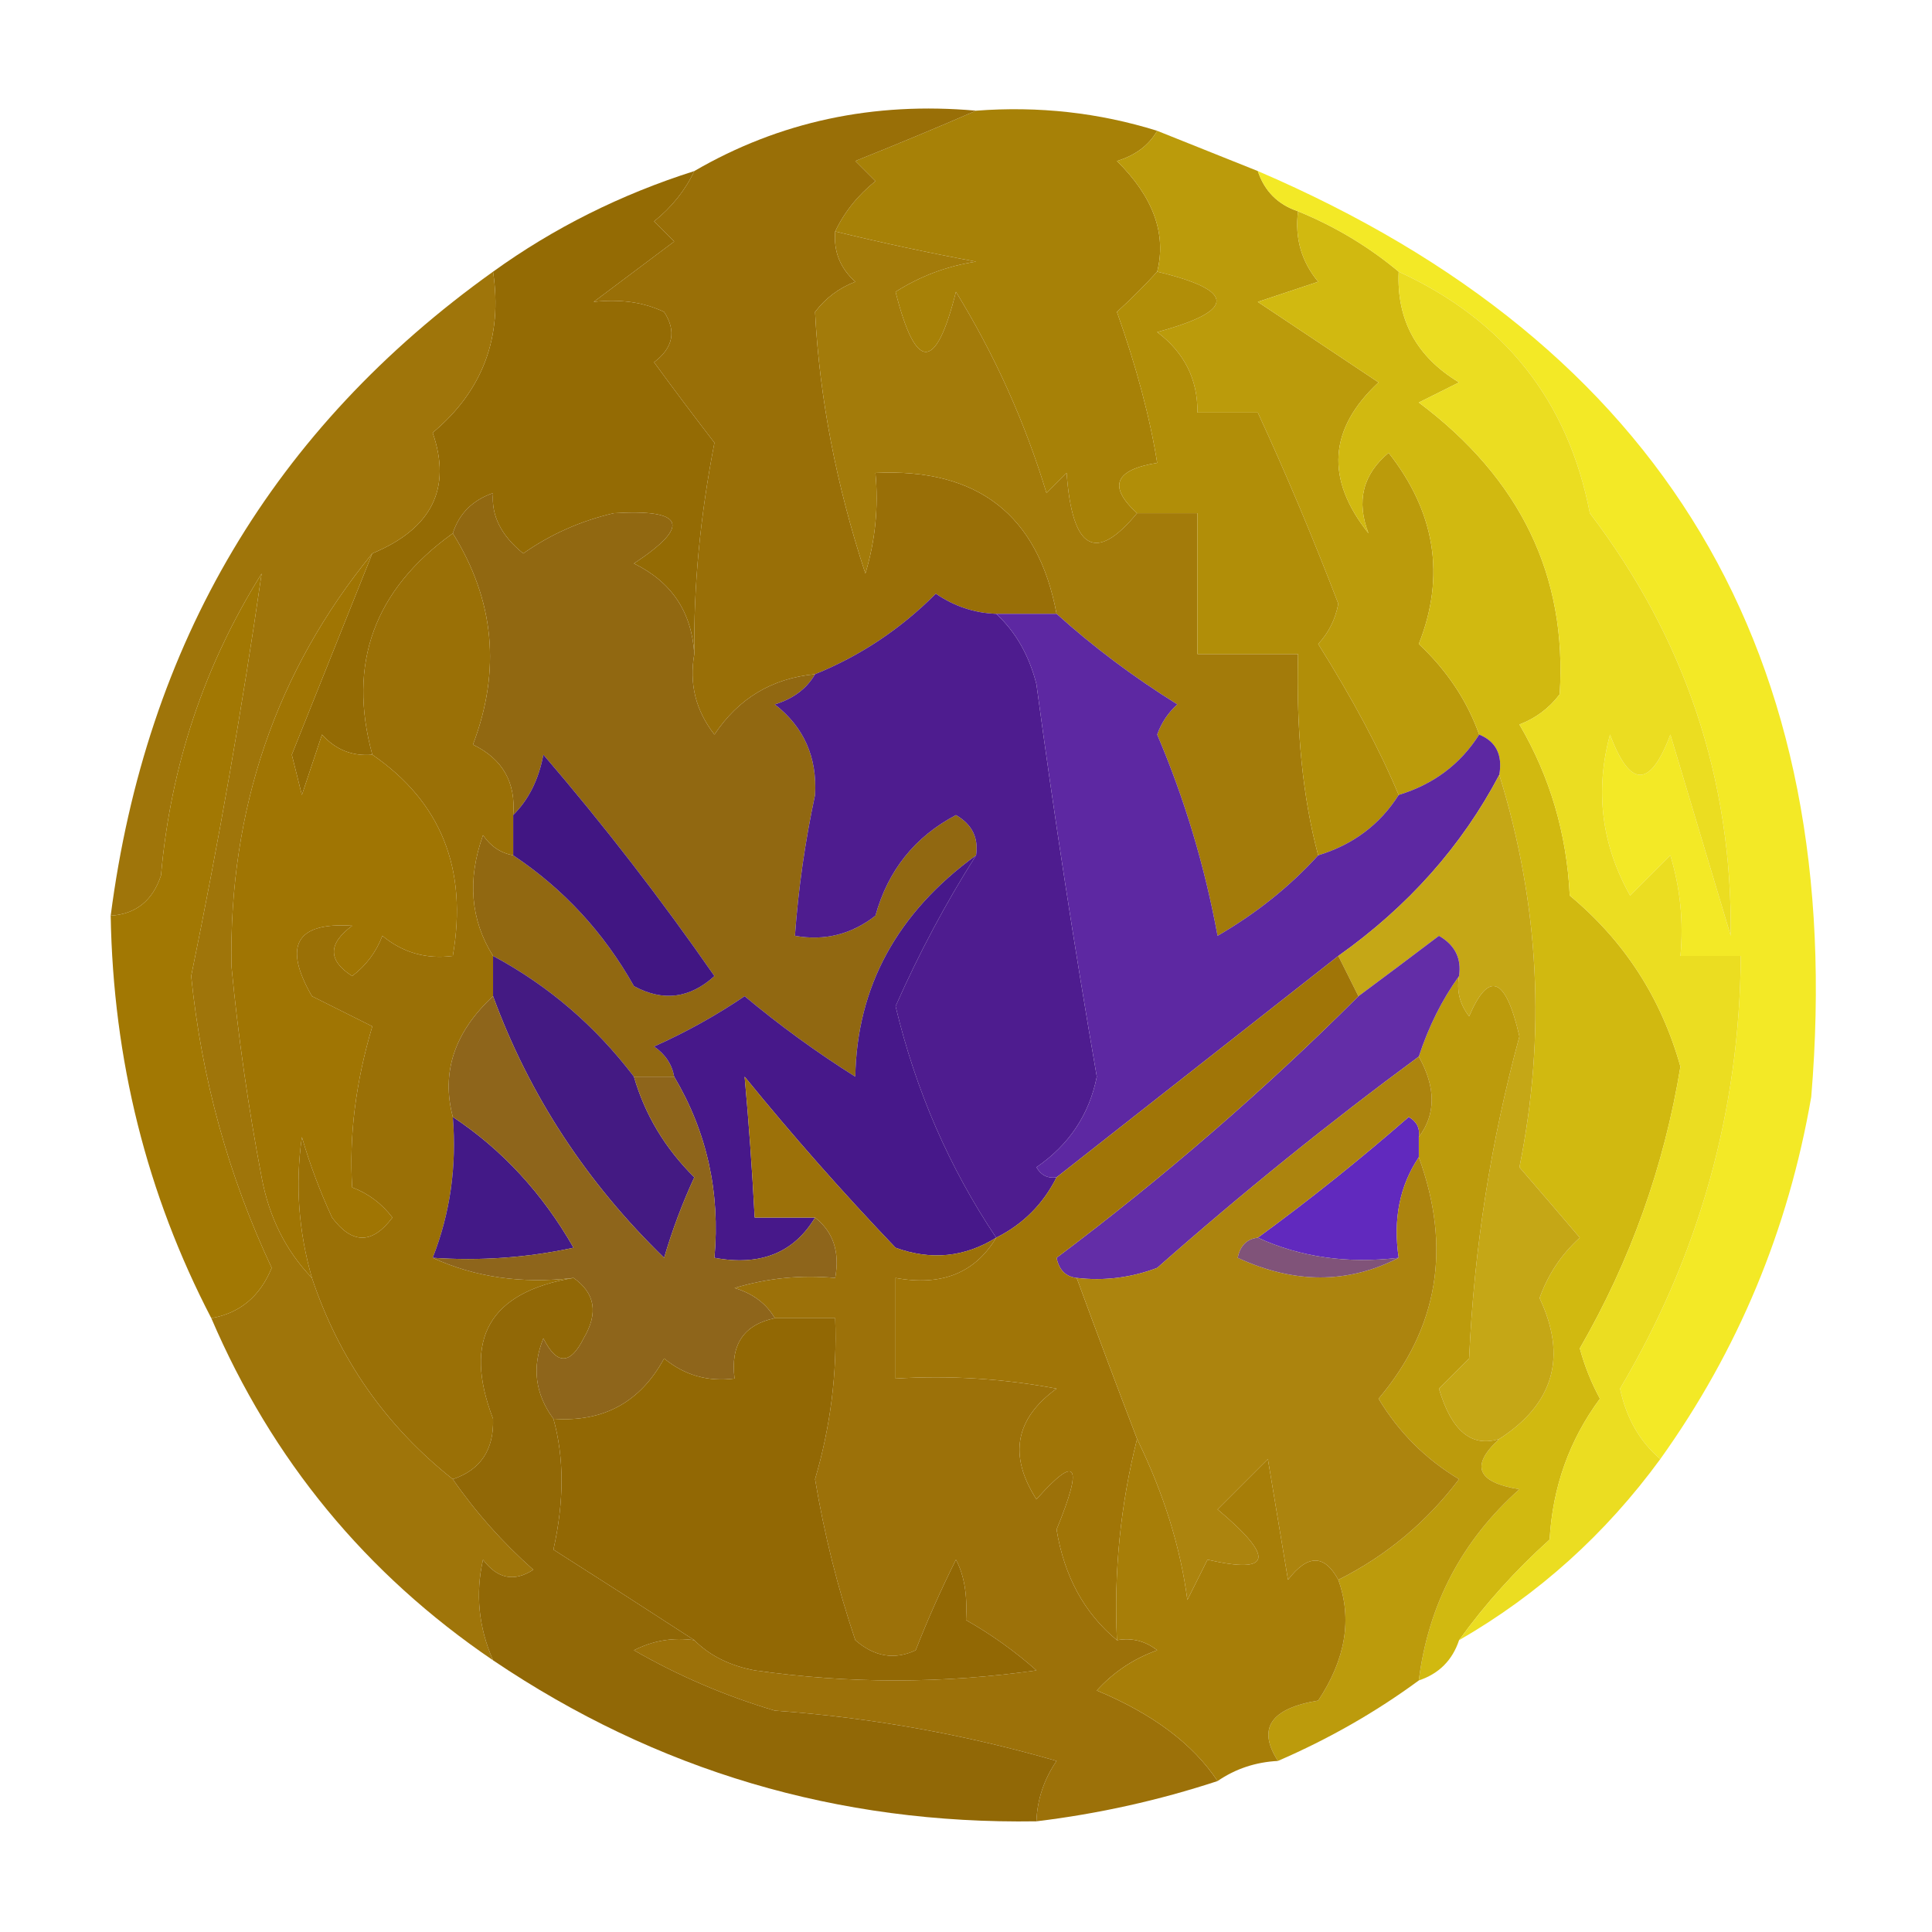 <?xml version="1.0" encoding="UTF-8"?>
<!DOCTYPE svg PUBLIC "-//W3C//DTD SVG 1.1//EN" "http://www.w3.org/Graphics/SVG/1.1/DTD/svg11.dtd">
<svg xmlns="http://www.w3.org/2000/svg" version="1.1" width="96px" height="96px" style="shape-rendering:geometricPrecision; text-rendering:geometricPrecision; image-rendering:optimizeQuality; fill-rule:evenodd; clip-rule:evenodd" xmlns:xlink="http://www.w3.org/1999/xlink">
<g><path style="opacity:1" fill="#a78107" d="M 48.5,5.5 C 51.608,5.264 54.608,5.597 57.5,6.5C 57.083,7.222 56.416,7.722 55.5,8C 57.306,9.787 57.973,11.62 57.5,13.5C 56.909,14.152 56.243,14.818 55.5,15.5C 56.475,18.252 57.142,20.752 57.5,23C 55.381,23.342 55.047,24.175 56.5,25.5C 54.442,27.997 53.276,27.33 53,23.5C 52.667,23.833 52.333,24.167 52,24.5C 50.931,20.979 49.431,17.645 47.5,14.5C 46.506,18.481 45.506,18.481 44.5,14.5C 45.729,13.719 47.062,13.219 48.5,13C 46.134,12.56 43.801,12.06 41.5,11.5C 41.953,10.542 42.62,9.708 43.5,9C 43.167,8.667 42.833,8.333 42.5,8C 44.611,7.155 46.611,6.322 48.5,5.5 Z"/></g>
<g><path style="opacity:1" fill="#996f07" d="M 48.5,5.5 C 46.611,6.322 44.611,7.155 42.5,8C 42.833,8.333 43.167,8.667 43.5,9C 42.62,9.708 41.953,10.542 41.5,11.5C 41.414,12.496 41.748,13.329 42.5,14C 41.692,14.308 41.025,14.808 40.5,15.5C 40.717,19.762 41.551,24.095 43,28.5C 43.493,26.866 43.66,25.199 43.5,23.5C 48.581,23.255 51.581,25.588 52.5,30.5C 51.5,30.5 50.5,30.5 49.5,30.5C 48.417,30.461 47.417,30.127 46.5,29.5C 44.754,31.252 42.754,32.585 40.5,33.5C 38.362,33.703 36.695,34.703 35.5,36.5C 34.571,35.311 34.238,33.978 34.5,32.5C 34.46,29.125 34.794,25.625 35.5,22C 34.386,20.551 33.386,19.217 32.5,18C 33.451,17.282 33.617,16.449 33,15.5C 31.992,15.018 30.825,14.852 29.5,15C 30.833,14 32.167,13 33.5,12C 33.167,11.667 32.833,11.333 32.5,11C 33.38,10.292 34.047,9.458 34.5,8.5C 38.726,6.044 43.392,5.044 48.5,5.5 Z"/></g>
<g><path style="opacity:1" fill="#946b04" d="M 34.5,8.5 C 34.047,9.458 33.38,10.292 32.5,11C 32.833,11.333 33.167,11.667 33.5,12C 32.167,13 30.833,14 29.5,15C 30.825,14.852 31.992,15.018 33,15.5C 33.617,16.449 33.451,17.282 32.5,18C 33.386,19.217 34.386,20.551 35.5,22C 34.794,25.625 34.46,29.125 34.5,32.5C 34.376,30.418 33.376,28.918 31.5,28C 34.351,26.119 34.017,25.285 30.5,25.5C 28.865,25.878 27.365,26.544 26,27.5C 24.902,26.616 24.402,25.616 24.5,24.5C 23.478,24.855 22.811,25.522 22.5,26.5C 18.592,29.302 17.259,32.968 18.5,37.5C 17.504,37.586 16.671,37.252 16,36.5C 15.667,37.5 15.333,38.5 15,39.5C 14.833,38.833 14.667,38.167 14.5,37.5C 15.843,34.15 17.177,30.817 18.5,27.5C 21.456,26.271 22.456,24.271 21.5,21.5C 23.986,19.422 24.986,16.755 24.5,13.5C 27.515,11.326 30.849,9.659 34.5,8.5 Z"/></g>
<g><path style="opacity:1" fill="#a37b0a" d="M 41.5,11.5 C 43.801,12.06 46.134,12.56 48.5,13C 47.062,13.219 45.729,13.719 44.5,14.5C 45.506,18.481 46.506,18.481 47.5,14.5C 49.431,17.645 50.931,20.979 52,24.5C 52.333,24.167 52.667,23.833 53,23.5C 53.276,27.33 54.442,27.997 56.5,25.5C 57.5,25.5 58.5,25.5 59.5,25.5C 59.5,27.833 59.5,30.167 59.5,32.5C 61.167,32.5 62.833,32.5 64.5,32.5C 64.401,36.304 64.734,39.637 65.5,42.5C 64.086,44.054 62.419,45.388 60.5,46.5C 59.865,43.039 58.865,39.705 57.5,36.5C 57.709,35.914 58.043,35.414 58.5,35C 56.316,33.637 54.316,32.137 52.5,30.5C 51.581,25.588 48.581,23.255 43.5,23.5C 43.66,25.199 43.493,26.866 43,28.5C 41.551,24.095 40.717,19.762 40.5,15.5C 41.025,14.808 41.692,14.308 42.5,14C 41.748,13.329 41.414,12.496 41.5,11.5 Z"/></g>
<g><path style="opacity:1" fill="#bb9b0b" d="M 57.5,6.5 C 59.167,7.167 60.833,7.833 62.5,8.5C 62.833,9.5 63.5,10.167 64.5,10.5C 64.33,11.822 64.663,12.989 65.5,14C 64.5,14.333 63.5,14.667 62.5,15C 64.5,16.333 66.5,17.667 68.5,19C 66.017,21.308 65.851,23.808 68,26.5C 67.383,24.905 67.716,23.572 69,22.5C 71.33,25.465 71.83,28.632 70.5,32C 71.897,33.31 72.897,34.81 73.5,36.5C 72.564,37.974 71.23,38.974 69.5,39.5C 68.547,37.229 67.213,34.729 65.5,32C 66.022,31.439 66.355,30.772 66.5,30C 65.25,26.737 63.917,23.57 62.5,20.5C 61.5,20.5 60.5,20.5 59.5,20.5C 59.52,18.857 58.853,17.524 57.5,16.5C 61.43,15.437 61.43,14.437 57.5,13.5C 57.973,11.62 57.306,9.787 55.5,8C 56.416,7.722 57.083,7.222 57.5,6.5 Z"/></g>
<g><path style="opacity:1" fill="#b18e08" d="M 57.5,13.5 C 61.43,14.437 61.43,15.437 57.5,16.5C 58.853,17.524 59.52,18.857 59.5,20.5C 60.5,20.5 61.5,20.5 62.5,20.5C 63.917,23.57 65.25,26.737 66.5,30C 66.355,30.772 66.022,31.439 65.5,32C 67.213,34.729 68.547,37.229 69.5,39.5C 68.564,40.974 67.23,41.974 65.5,42.5C 64.734,39.637 64.401,36.304 64.5,32.5C 62.833,32.5 61.167,32.5 59.5,32.5C 59.5,30.167 59.5,27.833 59.5,25.5C 58.5,25.5 57.5,25.5 56.5,25.5C 55.047,24.175 55.381,23.342 57.5,23C 57.142,20.752 56.475,18.252 55.5,15.5C 56.243,14.818 56.909,14.152 57.5,13.5 Z"/></g>
<g><path style="opacity:1" fill="#d1b910" d="M 64.5,10.5 C 66.332,11.248 67.999,12.248 69.5,13.5C 69.393,15.903 70.393,17.736 72.5,19C 71.833,19.333 71.167,19.667 70.5,20C 75.549,23.785 77.882,28.618 77.5,34.5C 76.975,35.192 76.308,35.692 75.5,36C 77.02,38.596 77.853,41.429 78,44.5C 80.712,46.755 82.545,49.589 83.5,53C 82.688,57.96 81.022,62.626 78.5,67C 78.736,67.873 79.069,68.707 79.5,69.5C 77.985,71.547 77.151,73.881 77,76.5C 75.293,78.037 73.793,79.704 72.5,81.5C 72.167,82.5 71.5,83.167 70.5,83.5C 70.977,79.713 72.644,76.546 75.5,74C 73.381,73.658 73.047,72.825 74.5,71.5C 77.21,69.748 77.877,67.414 76.5,64.5C 76.919,63.328 77.585,62.328 78.5,61.5C 77.509,60.335 76.509,59.168 75.5,58C 76.827,51.424 76.493,44.924 74.5,38.5C 74.672,37.508 74.338,36.842 73.5,36.5C 72.897,34.81 71.897,33.31 70.5,32C 71.83,28.632 71.33,25.465 69,22.5C 67.716,23.572 67.383,24.905 68,26.5C 65.851,23.808 66.017,21.308 68.5,19C 66.5,17.667 64.5,16.333 62.5,15C 63.5,14.667 64.5,14.333 65.5,14C 64.663,12.989 64.33,11.822 64.5,10.5 Z"/></g>
<g><path style="opacity:1" fill="#916811" d="M 34.5,32.5 C 34.238,33.978 34.571,35.311 35.5,36.5C 36.695,34.703 38.362,33.703 40.5,33.5C 40.083,34.222 39.416,34.722 38.5,35C 39.944,36.126 40.61,37.626 40.5,39.5C 40.003,41.818 39.669,44.152 39.5,46.5C 40.978,46.762 42.311,46.429 43.5,45.5C 44.124,43.246 45.457,41.579 47.5,40.5C 48.297,40.957 48.631,41.624 48.5,42.5C 44.579,45.354 42.579,49.02 42.5,53.5C 40.578,52.289 38.745,50.956 37,49.5C 35.581,50.46 34.081,51.294 32.5,52C 33.056,52.383 33.389,52.883 33.5,53.5C 32.833,53.5 32.167,53.5 31.5,53.5C 29.582,50.974 27.248,48.974 24.5,47.5C 23.378,45.712 23.211,43.712 24,41.5C 24.383,42.056 24.883,42.389 25.5,42.5C 28.002,44.17 30.002,46.336 31.5,49C 32.944,49.781 34.277,49.614 35.5,48.5C 32.858,44.691 30.025,41.024 27,37.5C 26.768,38.737 26.268,39.737 25.5,40.5C 25.64,38.876 24.973,37.71 23.5,37C 24.902,33.317 24.568,29.817 22.5,26.5C 22.811,25.522 23.478,24.855 24.5,24.5C 24.402,25.616 24.902,26.616 26,27.5C 27.365,26.544 28.865,25.878 30.5,25.5C 34.017,25.285 34.351,26.119 31.5,28C 33.376,28.918 34.376,30.418 34.5,32.5 Z"/></g>
<g><path style="opacity:1" fill="#9f750a" d="M 24.5,13.5 C 24.986,16.755 23.986,19.422 21.5,21.5C 22.456,24.271 21.456,26.271 18.5,27.5C 13.71,33.366 11.377,40.199 11.5,48C 11.837,51.523 12.337,55.023 13,58.5C 13.374,60.491 14.207,62.158 15.5,63.5C 16.851,67.542 19.185,70.875 22.5,73.5C 23.625,75.129 24.959,76.629 26.5,78C 25.551,78.617 24.718,78.451 24,77.5C 23.616,79.197 23.782,80.863 24.5,82.5C 18.185,78.21 13.518,72.544 10.5,65.5C 11.922,65.25 12.922,64.417 13.5,63C 11.348,58.418 10.015,53.585 9.5,48.5C 10.879,41.781 12.046,35.114 13,28.5C 10.144,33.069 8.477,38.069 8,43.5C 7.583,44.756 6.75,45.423 5.5,45.5C 7.26,31.961 13.593,21.294 24.5,13.5 Z"/></g>
<g><path style="opacity:1" fill="#4e1c8f" d="M 49.5,30.5 C 50.471,31.399 51.138,32.566 51.5,34C 52.377,40.52 53.377,47.02 54.5,53.5C 54.124,55.383 53.124,56.883 51.5,58C 51.728,58.399 52.062,58.565 52.5,58.5C 51.833,59.833 50.833,60.833 49.5,61.5C 47.168,58.02 45.501,54.186 44.5,50C 45.673,47.35 47.006,44.85 48.5,42.5C 48.631,41.624 48.297,40.957 47.5,40.5C 45.457,41.579 44.124,43.246 43.5,45.5C 42.311,46.429 40.978,46.762 39.5,46.5C 39.669,44.152 40.003,41.818 40.5,39.5C 40.61,37.626 39.944,36.126 38.5,35C 39.416,34.722 40.083,34.222 40.5,33.5C 42.754,32.585 44.754,31.252 46.5,29.5C 47.417,30.127 48.417,30.461 49.5,30.5 Z"/></g>
<g><path style="opacity:1" fill="#5d28a2" d="M 49.5,30.5 C 50.5,30.5 51.5,30.5 52.5,30.5C 54.316,32.137 56.316,33.637 58.5,35C 58.043,35.414 57.709,35.914 57.5,36.5C 58.865,39.705 59.865,43.039 60.5,46.5C 62.419,45.388 64.086,44.054 65.5,42.5C 67.23,41.974 68.564,40.974 69.5,39.5C 71.23,38.974 72.564,37.974 73.5,36.5C 74.338,36.842 74.672,37.508 74.5,38.5C 72.636,42.041 69.97,45.041 66.5,47.5C 61.833,51.167 57.167,54.833 52.5,58.5C 52.062,58.565 51.728,58.399 51.5,58C 53.124,56.883 54.124,55.383 54.5,53.5C 53.377,47.02 52.377,40.52 51.5,34C 51.138,32.566 50.471,31.399 49.5,30.5 Z"/></g>
<g><path style="opacity:1" fill="#a27803" d="M 10.5,65.5 C 7.291,59.33 5.624,52.663 5.5,45.5C 6.75,45.423 7.583,44.756 8,43.5C 8.477,38.069 10.144,33.069 13,28.5C 12.046,35.114 10.879,41.781 9.5,48.5C 10.015,53.585 11.348,58.418 13.5,63C 12.922,64.417 11.922,65.25 10.5,65.5 Z"/></g>
<g><path style="opacity:1" fill="#411683" d="M 25.5,42.5 C 25.5,41.833 25.5,41.167 25.5,40.5C 26.268,39.737 26.768,38.737 27,37.5C 30.025,41.024 32.858,44.691 35.5,48.5C 34.277,49.614 32.944,49.781 31.5,49C 30.002,46.336 28.002,44.17 25.5,42.5 Z"/></g>
<g><path style="opacity:0.999" fill="#f3e926" d="M 62.5,8.5 C 82.664,17.148 91.831,32.481 90,54.5C 88.861,61.105 86.361,67.105 82.5,72.5C 81.475,71.626 80.808,70.46 80.5,69C 84.44,62.351 86.44,55.184 86.5,47.5C 85.5,47.5 84.5,47.5 83.5,47.5C 83.66,45.801 83.493,44.134 83,42.5C 82.333,43.167 81.667,43.833 81,44.5C 79.578,41.97 79.245,39.303 80,36.5C 81,39.167 82,39.167 83,36.5C 84,39.833 85,43.167 86,46.5C 86.081,38.742 83.747,31.742 79,25.5C 77.92,19.912 74.753,15.912 69.5,13.5C 67.999,12.248 66.332,11.248 64.5,10.5C 63.5,10.167 62.833,9.5 62.5,8.5 Z"/></g>
<g><path style="opacity:1" fill="#a07503" d="M 18.5,27.5 C 17.177,30.817 15.843,34.15 14.5,37.5C 14.667,38.167 14.833,38.833 15,39.5C 15.333,38.5 15.667,37.5 16,36.5C 16.671,37.252 17.504,37.586 18.5,37.5C 21.917,39.847 23.251,43.18 22.5,47.5C 21.178,47.67 20.011,47.337 19,46.5C 18.692,47.308 18.192,47.975 17.5,48.5C 16.289,47.726 16.289,46.893 17.5,46C 14.718,45.817 14.051,46.984 15.5,49.5C 16.5,50 17.5,50.5 18.5,51C 17.675,53.77 17.341,56.437 17.5,59C 18.308,59.308 18.975,59.808 19.5,60.5C 18.5,61.833 17.5,61.833 16.5,60.5C 15.902,59.205 15.402,57.872 15,56.5C 14.666,58.847 14.833,61.181 15.5,63.5C 14.207,62.158 13.374,60.491 13,58.5C 12.337,55.023 11.837,51.523 11.5,48C 11.377,40.199 13.71,33.366 18.5,27.5 Z"/></g>
<g><path style="opacity:1" fill="#c5a716" d="M 74.5,38.5 C 76.493,44.924 76.827,51.424 75.5,58C 76.509,59.168 77.509,60.335 78.5,61.5C 77.585,62.328 76.919,63.328 76.5,64.5C 77.877,67.414 77.21,69.748 74.5,71.5C 73.12,71.935 72.12,71.102 71.5,69C 72,68.5 72.5,68 73,67.5C 73.243,62.058 74.077,56.725 75.5,51.5C 74.817,48.539 73.984,48.205 73,50.5C 72.536,49.906 72.369,49.239 72.5,48.5C 72.631,47.624 72.297,46.957 71.5,46.5C 70.148,47.524 68.815,48.524 67.5,49.5C 67.167,48.833 66.833,48.167 66.5,47.5C 69.97,45.041 72.636,42.041 74.5,38.5 Z"/></g>
<g><path style="opacity:1" fill="#ebdd21" d="M 69.5,13.5 C 74.753,15.912 77.92,19.912 79,25.5C 83.747,31.742 86.081,38.742 86,46.5C 85,43.167 84,39.833 83,36.5C 82,39.167 81,39.167 80,36.5C 79.245,39.303 79.578,41.97 81,44.5C 81.667,43.833 82.333,43.167 83,42.5C 83.493,44.134 83.66,45.801 83.5,47.5C 84.5,47.5 85.5,47.5 86.5,47.5C 86.44,55.184 84.44,62.351 80.5,69C 80.808,70.46 81.475,71.626 82.5,72.5C 79.769,76.234 76.436,79.234 72.5,81.5C 73.793,79.704 75.293,78.037 77,76.5C 77.151,73.881 77.985,71.547 79.5,69.5C 79.069,68.707 78.736,67.873 78.5,67C 81.022,62.626 82.688,57.96 83.5,53C 82.545,49.589 80.712,46.755 78,44.5C 77.853,41.429 77.02,38.596 75.5,36C 76.308,35.692 76.975,35.192 77.5,34.5C 77.882,28.618 75.549,23.785 70.5,20C 71.167,19.667 71.833,19.333 72.5,19C 70.393,17.736 69.393,15.903 69.5,13.5 Z"/></g>
<g><path style="opacity:1" fill="#9a7006" d="M 22.5,26.5 C 24.568,29.817 24.902,33.317 23.5,37C 24.973,37.71 25.64,38.876 25.5,40.5C 25.5,41.167 25.5,41.833 25.5,42.5C 24.883,42.389 24.383,42.056 24,41.5C 23.211,43.712 23.378,45.712 24.5,47.5C 24.5,48.167 24.5,48.833 24.5,49.5C 22.583,51.28 21.916,53.28 22.5,55.5C 22.702,57.95 22.369,60.283 21.5,62.5C 23.607,63.468 25.941,63.802 28.5,63.5C 24.315,64.203 22.982,66.536 24.5,70.5C 24.547,72.038 23.88,73.038 22.5,73.5C 19.185,70.875 16.851,67.542 15.5,63.5C 14.833,61.181 14.666,58.847 15,56.5C 15.402,57.872 15.902,59.205 16.5,60.5C 17.5,61.833 18.5,61.833 19.5,60.5C 18.975,59.808 18.308,59.308 17.5,59C 17.341,56.437 17.675,53.77 18.5,51C 17.5,50.5 16.5,50 15.5,49.5C 14.051,46.984 14.718,45.817 17.5,46C 16.289,46.893 16.289,47.726 17.5,48.5C 18.192,47.975 18.692,47.308 19,46.5C 20.011,47.337 21.178,47.67 22.5,47.5C 23.251,43.18 21.917,39.847 18.5,37.5C 17.259,32.968 18.592,29.302 22.5,26.5 Z"/></g>
<g><path style="opacity:1" fill="#441a83" d="M 24.5,47.5 C 27.248,48.974 29.582,50.974 31.5,53.5C 32.048,55.394 33.048,57.06 34.5,58.5C 33.902,59.795 33.402,61.128 33,62.5C 29.134,58.747 26.3,54.414 24.5,49.5C 24.5,48.833 24.5,48.167 24.5,47.5 Z"/></g>
<g><path style="opacity:1" fill="#47188a" d="M 48.5,42.5 C 47.006,44.85 45.673,47.35 44.5,50C 45.501,54.186 47.168,58.02 49.5,61.5C 47.932,62.473 46.265,62.64 44.5,62C 41.882,59.261 39.382,56.427 37,53.5C 37.207,55.751 37.373,58.085 37.5,60.5C 38.5,60.5 39.5,60.5 40.5,60.5C 39.448,62.256 37.781,62.923 35.5,62.5C 35.793,59.246 35.126,56.246 33.5,53.5C 33.389,52.883 33.056,52.383 32.5,52C 34.081,51.294 35.581,50.46 37,49.5C 38.745,50.956 40.578,52.289 42.5,53.5C 42.579,49.02 44.579,45.354 48.5,42.5 Z"/></g>
<g><path style="opacity:1" fill="#bc9b0c" d="M 72.5,48.5 C 72.369,49.239 72.536,49.906 73,50.5C 73.984,48.205 74.817,48.539 75.5,51.5C 74.077,56.725 73.243,62.058 73,67.5C 72.5,68 72,68.5 71.5,69C 72.12,71.102 73.12,71.935 74.5,71.5C 73.047,72.825 73.381,73.658 75.5,74C 72.644,76.546 70.977,79.713 70.5,83.5C 68.365,85.071 66.032,86.404 63.5,87.5C 62.462,85.892 63.129,84.892 65.5,84.5C 66.865,82.446 67.199,80.446 66.5,78.5C 68.878,77.308 70.878,75.641 72.5,73.5C 70.833,72.5 69.5,71.167 68.5,69.5C 71.469,65.988 72.135,61.988 70.5,57.5C 70.5,57.167 70.5,56.833 70.5,56.5C 71.354,55.368 71.354,54.035 70.5,52.5C 70.989,51.005 71.655,49.672 72.5,48.5 Z"/></g>
<g><path style="opacity:1" fill="#431987" d="M 22.5,55.5 C 24.951,57.123 26.951,59.289 28.5,62C 26.19,62.497 23.857,62.663 21.5,62.5C 22.369,60.283 22.702,57.95 22.5,55.5 Z"/></g>
<g><path style="opacity:1" fill="#632da7" d="M 72.5,48.5 C 71.655,49.672 70.989,51.005 70.5,52.5C 66.041,55.787 61.708,59.287 57.5,63C 56.207,63.49 54.873,63.657 53.5,63.5C 52.957,63.44 52.624,63.107 52.5,62.5C 57.84,58.488 62.84,54.155 67.5,49.5C 68.815,48.524 70.148,47.524 71.5,46.5C 72.297,46.957 72.631,47.624 72.5,48.5 Z"/></g>
<g><path style="opacity:1" fill="#6129be" d="M 70.5,56.5 C 70.5,56.833 70.5,57.167 70.5,57.5C 69.549,58.919 69.216,60.585 69.5,62.5C 66.941,62.802 64.607,62.468 62.5,61.5C 65.061,59.629 67.561,57.629 70,55.5C 70.399,55.728 70.565,56.062 70.5,56.5 Z"/></g>
<g><path style="opacity:1" fill="#9c7109" d="M 49.5,61.5 C 48.448,63.256 46.781,63.923 44.5,63.5C 44.5,65.167 44.5,66.833 44.5,68.5C 47.187,68.336 49.854,68.503 52.5,69C 50.44,70.493 50.107,72.326 51.5,74.5C 53.508,72.238 53.841,72.738 52.5,76C 52.88,78.326 53.88,80.159 55.5,81.5C 56.239,81.369 56.906,81.536 57.5,82C 56.328,82.419 55.328,83.085 54.5,84C 57.28,85.158 59.28,86.658 60.5,88.5C 57.574,89.461 54.574,90.127 51.5,90.5C 51.539,89.417 51.873,88.417 52.5,87.5C 47.929,86.178 43.262,85.345 38.5,85C 36.051,84.275 33.717,83.275 31.5,82C 32.448,81.517 33.448,81.35 34.5,81.5C 35.263,82.268 36.263,82.768 37.5,83C 42.167,83.667 46.833,83.667 51.5,83C 50.421,82.044 49.255,81.211 48,80.5C 48.077,79.262 47.911,78.262 47.5,77.5C 46.756,78.99 46.09,80.49 45.5,82C 44.451,82.492 43.451,82.326 42.5,81.5C 41.62,78.889 40.953,76.222 40.5,73.5C 41.269,70.885 41.602,68.219 41.5,65.5C 40.5,65.5 39.5,65.5 38.5,65.5C 38.083,64.778 37.416,64.278 36.5,64C 38.134,63.507 39.801,63.34 41.5,63.5C 41.737,62.209 41.404,61.209 40.5,60.5C 39.5,60.5 38.5,60.5 37.5,60.5C 37.373,58.085 37.207,55.751 37,53.5C 39.382,56.427 41.882,59.261 44.5,62C 46.265,62.64 47.932,62.473 49.5,61.5 Z"/></g>
<g><path style="opacity:1" fill="#a07507" d="M 66.5,47.5 C 66.833,48.167 67.167,48.833 67.5,49.5C 62.84,54.155 57.84,58.488 52.5,62.5C 52.624,63.107 52.957,63.44 53.5,63.5C 54.511,66.252 55.511,68.919 56.5,71.5C 55.676,74.764 55.342,78.098 55.5,81.5C 53.88,80.159 52.88,78.326 52.5,76C 53.841,72.738 53.508,72.238 51.5,74.5C 50.107,72.326 50.44,70.493 52.5,69C 49.854,68.503 47.187,68.336 44.5,68.5C 44.5,66.833 44.5,65.167 44.5,63.5C 46.781,63.923 48.448,63.256 49.5,61.5C 50.833,60.833 51.833,59.833 52.5,58.5C 57.167,54.833 61.833,51.167 66.5,47.5 Z"/></g>
<g><path style="opacity:1" fill="#8e651b" d="M 24.5,49.5 C 26.3,54.414 29.134,58.747 33,62.5C 33.402,61.128 33.902,59.795 34.5,58.5C 33.048,57.06 32.048,55.394 31.5,53.5C 32.167,53.5 32.833,53.5 33.5,53.5C 35.126,56.246 35.793,59.246 35.5,62.5C 37.781,62.923 39.448,62.256 40.5,60.5C 41.404,61.209 41.737,62.209 41.5,63.5C 39.801,63.34 38.134,63.507 36.5,64C 37.416,64.278 38.083,64.778 38.5,65.5C 36.952,65.821 36.285,66.821 36.5,68.5C 35.178,68.67 34.011,68.337 33,67.5C 31.814,69.677 29.981,70.677 27.5,70.5C 26.588,69.262 26.421,67.928 27,66.5C 27.667,67.833 28.333,67.833 29,66.5C 29.74,65.251 29.573,64.251 28.5,63.5C 25.941,63.802 23.607,63.468 21.5,62.5C 23.857,62.663 26.19,62.497 28.5,62C 26.951,59.289 24.951,57.123 22.5,55.5C 21.916,53.28 22.583,51.28 24.5,49.5 Z"/></g>
<g><path style="opacity:1" fill="#926804" d="M 38.5,65.5 C 39.5,65.5 40.5,65.5 41.5,65.5C 41.602,68.219 41.269,70.885 40.5,73.5C 40.953,76.222 41.62,78.889 42.5,81.5C 43.451,82.326 44.451,82.492 45.5,82C 46.09,80.49 46.756,78.99 47.5,77.5C 47.911,78.262 48.077,79.262 48,80.5C 49.255,81.211 50.421,82.044 51.5,83C 46.833,83.667 42.167,83.667 37.5,83C 36.263,82.768 35.263,82.268 34.5,81.5C 32.231,80.024 29.898,78.524 27.5,77C 28.036,74.597 28.036,72.43 27.5,70.5C 29.981,70.677 31.814,69.677 33,67.5C 34.011,68.337 35.178,68.67 36.5,68.5C 36.285,66.821 36.952,65.821 38.5,65.5 Z"/></g>
<g><path style="opacity:1" fill="#ac840e" d="M 70.5,52.5 C 71.354,54.035 71.354,55.368 70.5,56.5C 70.565,56.062 70.399,55.728 70,55.5C 67.561,57.629 65.061,59.629 62.5,61.5C 61.957,61.56 61.624,61.893 61.5,62.5C 64.309,63.8 66.976,63.8 69.5,62.5C 69.216,60.585 69.549,58.919 70.5,57.5C 72.135,61.988 71.469,65.988 68.5,69.5C 69.5,71.167 70.833,72.5 72.5,73.5C 70.878,75.641 68.878,77.308 66.5,78.5C 65.811,77.226 64.977,77.226 64,78.5C 63.667,76.5 63.333,74.5 63,72.5C 62.167,73.333 61.333,74.167 60.5,75C 63.365,77.403 63.199,78.236 60,77.5C 59.667,78.167 59.333,78.833 59,79.5C 58.655,76.871 57.822,74.204 56.5,71.5C 55.511,68.919 54.511,66.252 53.5,63.5C 54.873,63.657 56.207,63.49 57.5,63C 61.708,59.287 66.041,55.787 70.5,52.5 Z"/></g>
<g><path style="opacity:1" fill="#805379" d="M 62.5,61.5 C 64.607,62.468 66.941,62.802 69.5,62.5C 66.976,63.8 64.309,63.8 61.5,62.5C 61.624,61.893 61.957,61.56 62.5,61.5 Z"/></g>
<g><path style="opacity:1" fill="#a77e08" d="M 56.5,71.5 C 57.822,74.204 58.655,76.871 59,79.5C 59.333,78.833 59.667,78.167 60,77.5C 63.199,78.236 63.365,77.403 60.5,75C 61.333,74.167 62.167,73.333 63,72.5C 63.333,74.5 63.667,76.5 64,78.5C 64.977,77.226 65.811,77.226 66.5,78.5C 67.199,80.446 66.865,82.446 65.5,84.5C 63.129,84.892 62.462,85.892 63.5,87.5C 62.391,87.557 61.391,87.89 60.5,88.5C 59.28,86.658 57.28,85.158 54.5,84C 55.328,83.085 56.328,82.419 57.5,82C 56.906,81.536 56.239,81.369 55.5,81.5C 55.342,78.098 55.676,74.764 56.5,71.5 Z"/></g>
<g><path style="opacity:1" fill="#916806" d="M 28.5,63.5 C 29.573,64.251 29.74,65.251 29,66.5C 28.333,67.833 27.667,67.833 27,66.5C 26.421,67.928 26.588,69.262 27.5,70.5C 28.036,72.43 28.036,74.597 27.5,77C 29.898,78.524 32.231,80.024 34.5,81.5C 33.448,81.35 32.448,81.517 31.5,82C 33.717,83.275 36.051,84.275 38.5,85C 43.262,85.345 47.929,86.178 52.5,87.5C 51.873,88.417 51.539,89.417 51.5,90.5C 41.633,90.655 32.633,87.988 24.5,82.5C 23.782,80.863 23.616,79.197 24,77.5C 24.718,78.451 25.551,78.617 26.5,78C 24.959,76.629 23.625,75.129 22.5,73.5C 23.88,73.038 24.547,72.038 24.5,70.5C 22.982,66.536 24.315,64.203 28.5,63.5 Z"/></g>
</svg>
